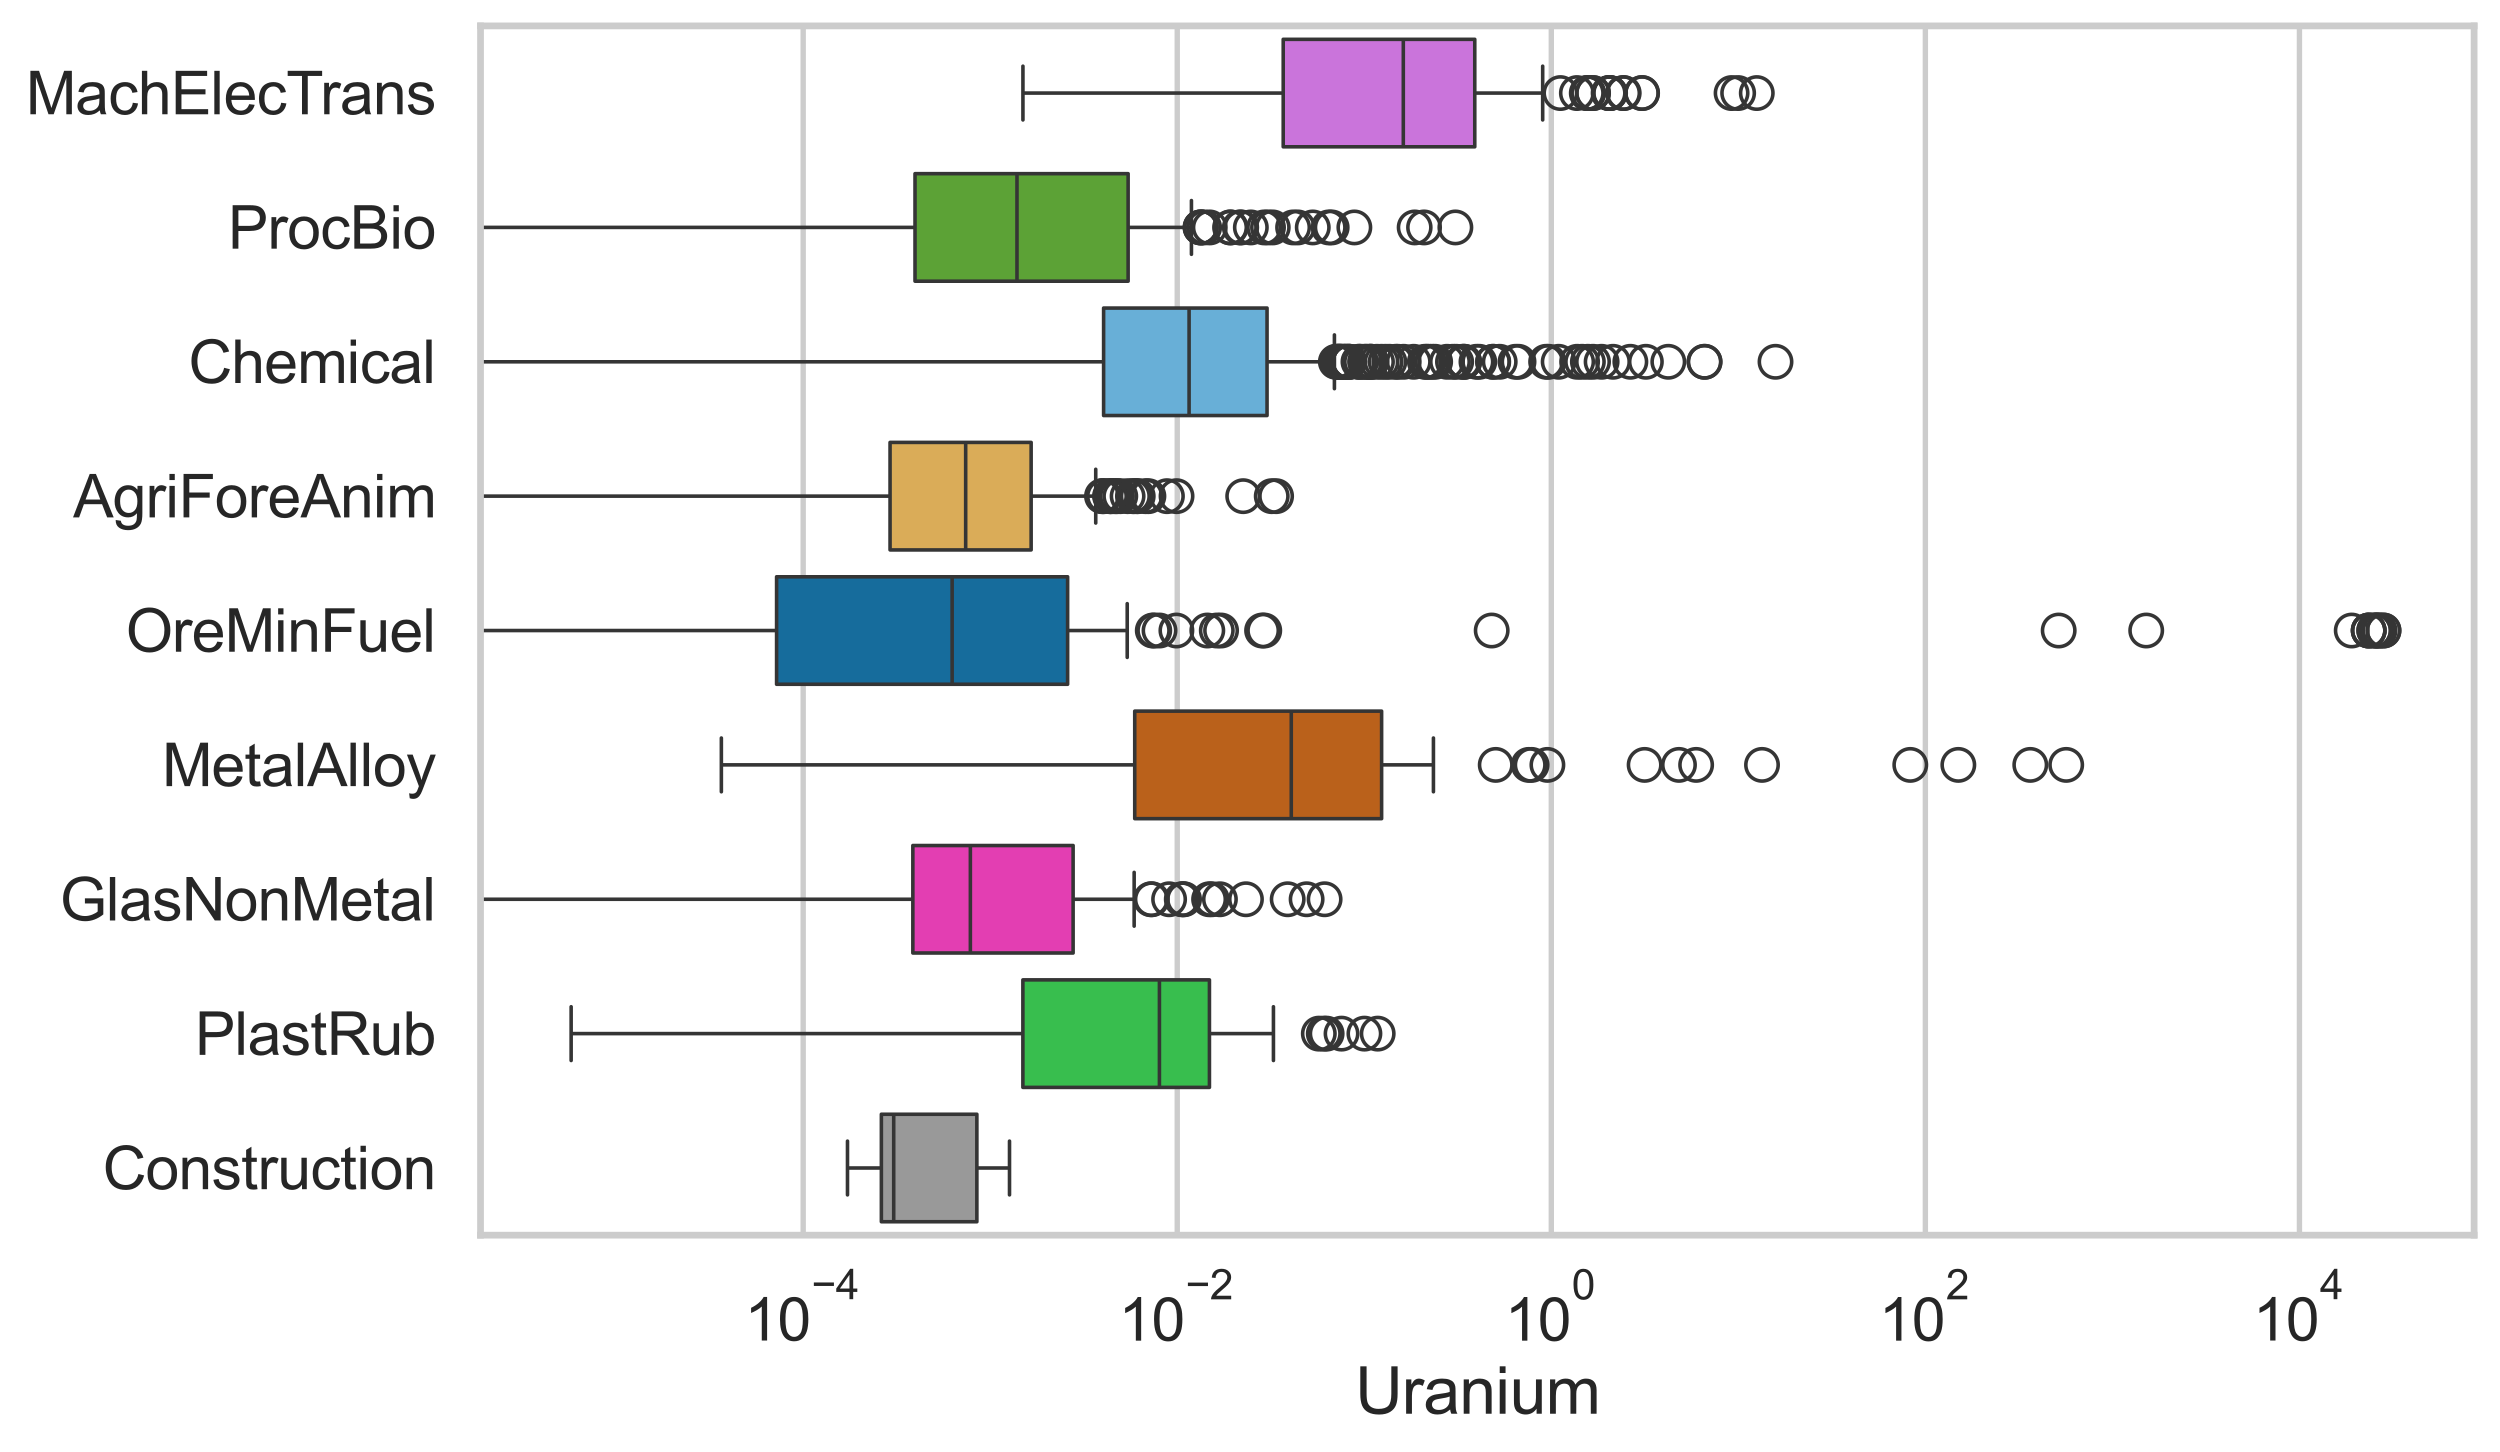 <?xml version="1.0" encoding="utf-8" standalone="no"?>
<!DOCTYPE svg PUBLIC "-//W3C//DTD SVG 1.1//EN"
  "http://www.w3.org/Graphics/SVG/1.1/DTD/svg11.dtd">
<svg xmlns:xlink="http://www.w3.org/1999/xlink" width="695.577pt" height="404.121pt" viewBox="0 0 695.577 404.121" xmlns="http://www.w3.org/2000/svg" version="1.1">
 <defs>
  <style type="text/css">*{stroke-linejoin: round; stroke-linecap: butt}</style>
 </defs>
 <g id="figure_1">
  <g id="patch_1">
   <path d="M 0 404.121 
L 695.577 404.121 
L 695.577 0 
L 0 0 
z
" style="fill: #ffffff"/>
  </g>
  <g id="axes_1">
   <g id="patch_2">
    <path d="M 133.697 343.665 
L 688.377 343.665 
L 688.377 7.2 
L 133.697 7.2 
z
" style="fill: #ffffff"/>
   </g>
   <g id="matplotlib.axis_1">
    <g id="xtick_1">
     <g id="line2d_1">
      <path d="M 223.472 343.665 
L 223.472 7.2 
" clip-path="url(#p365642bc7d)" style="fill: none; stroke: #cccccc; stroke-width: 1.5; stroke-linecap: round"/>
     </g>
     <g id="text_1">
      <!-- $\mathdefault{10^{-4}}$ -->
      <g style="fill: #262626" transform="translate(207.137 373.015) scale(0.165 -0.165)">
       <defs>
        <path id="ArialMT-31" d="M 2384 0 
L 1822 0 
L 1822 3584 
Q 1619 3391 1289 3197 
Q 959 3003 697 2906 
L 697 3450 
Q 1169 3672 1522 3987 
Q 1875 4303 2022 4600 
L 2384 4600 
L 2384 0 
z
" transform="scale(0.016)"/>
        <path id="ArialMT-30" d="M 266 2259 
Q 266 3072 433 3567 
Q 600 4063 929 4331 
Q 1259 4600 1759 4600 
Q 2128 4600 2406 4451 
Q 2684 4303 2865 4023 
Q 3047 3744 3150 3342 
Q 3253 2941 3253 2259 
Q 3253 1453 3087 958 
Q 2922 463 2592 192 
Q 2263 -78 1759 -78 
Q 1097 -78 719 397 
Q 266 969 266 2259 
z
M 844 2259 
Q 844 1131 1108 757 
Q 1372 384 1759 384 
Q 2147 384 2411 759 
Q 2675 1134 2675 2259 
Q 2675 3391 2411 3762 
Q 2147 4134 1753 4134 
Q 1366 4134 1134 3806 
Q 844 3388 844 2259 
z
" transform="scale(0.016)"/>
        <path id="ArialMT-2212" d="M 3381 1997 
L 356 1997 
L 356 2522 
L 3381 2522 
L 3381 1997 
z
" transform="scale(0.016)"/>
        <path id="ArialMT-34" d="M 2069 0 
L 2069 1097 
L 81 1097 
L 81 1613 
L 2172 4581 
L 2631 4581 
L 2631 1613 
L 3250 1613 
L 3250 1097 
L 2631 1097 
L 2631 0 
L 2069 0 
z
M 2069 1613 
L 2069 3678 
L 634 1613 
L 2069 1613 
z
" transform="scale(0.016)"/>
       </defs>
       <use xlink:href="#ArialMT-31" transform="translate(0 0.202)"/>
       <use xlink:href="#ArialMT-30" transform="translate(55.615 0.202)"/>
       <use xlink:href="#ArialMT-2212" transform="translate(112.973 69.895) scale(0.7)"/>
       <use xlink:href="#ArialMT-34" transform="translate(153.852 69.895) scale(0.7)"/>
      </g>
     </g>
    </g>
    <g id="xtick_2">
     <g id="line2d_2">
      <path d="M 327.547 343.665 
L 327.547 7.2 
" clip-path="url(#p365642bc7d)" style="fill: none; stroke: #cccccc; stroke-width: 1.5; stroke-linecap: round"/>
     </g>
     <g id="text_2">
      <!-- $\mathdefault{10^{-2}}$ -->
      <g style="fill: #262626" transform="translate(311.212 373.18) scale(0.165 -0.165)">
       <defs>
        <path id="ArialMT-32" d="M 3222 541 
L 3222 0 
L 194 0 
Q 188 203 259 391 
Q 375 700 629 1000 
Q 884 1300 1366 1694 
Q 2113 2306 2375 2664 
Q 2638 3022 2638 3341 
Q 2638 3675 2398 3904 
Q 2159 4134 1775 4134 
Q 1369 4134 1125 3890 
Q 881 3647 878 3216 
L 300 3275 
Q 359 3922 746 4261 
Q 1134 4600 1788 4600 
Q 2447 4600 2831 4234 
Q 3216 3869 3216 3328 
Q 3216 3053 3103 2787 
Q 2991 2522 2730 2228 
Q 2469 1934 1863 1422 
Q 1356 997 1212 845 
Q 1069 694 975 541 
L 3222 541 
z
" transform="scale(0.016)"/>
       </defs>
       <use xlink:href="#ArialMT-31" transform="translate(0 0.994)"/>
       <use xlink:href="#ArialMT-30" transform="translate(55.615 0.994)"/>
       <use xlink:href="#ArialMT-2212" transform="translate(112.973 70.688) scale(0.7)"/>
       <use xlink:href="#ArialMT-32" transform="translate(153.852 70.688) scale(0.7)"/>
      </g>
     </g>
    </g>
    <g id="xtick_3">
     <g id="line2d_3">
      <path d="M 431.623 343.665 
L 431.623 7.2 
" clip-path="url(#p365642bc7d)" style="fill: none; stroke: #cccccc; stroke-width: 1.5; stroke-linecap: round"/>
     </g>
     <g id="text_3">
      <!-- $\mathdefault{10^{0}}$ -->
      <g style="fill: #262626" transform="translate(418.67 373.18) scale(0.165 -0.165)">
       <use xlink:href="#ArialMT-31" transform="translate(0 0.994)"/>
       <use xlink:href="#ArialMT-30" transform="translate(55.615 0.994)"/>
       <use xlink:href="#ArialMT-30" transform="translate(112.973 70.688) scale(0.7)"/>
      </g>
     </g>
    </g>
    <g id="xtick_4">
     <g id="line2d_4">
      <path d="M 535.698 343.665 
L 535.698 7.2 
" clip-path="url(#p365642bc7d)" style="fill: none; stroke: #cccccc; stroke-width: 1.5; stroke-linecap: round"/>
     </g>
     <g id="text_4">
      <!-- $\mathdefault{10^{2}}$ -->
      <g style="fill: #262626" transform="translate(522.745 373.18) scale(0.165 -0.165)">
       <use xlink:href="#ArialMT-31" transform="translate(0 0.994)"/>
       <use xlink:href="#ArialMT-30" transform="translate(55.615 0.994)"/>
       <use xlink:href="#ArialMT-32" transform="translate(112.973 70.688) scale(0.7)"/>
      </g>
     </g>
    </g>
    <g id="xtick_5">
     <g id="line2d_5">
      <path d="M 639.773 343.665 
L 639.773 7.2 
" clip-path="url(#p365642bc7d)" style="fill: none; stroke: #cccccc; stroke-width: 1.5; stroke-linecap: round"/>
     </g>
     <g id="text_5">
      <!-- $\mathdefault{10^{4}}$ -->
      <g style="fill: #262626" transform="translate(626.821 373.015) scale(0.165 -0.165)">
       <use xlink:href="#ArialMT-31" transform="translate(0 0.202)"/>
       <use xlink:href="#ArialMT-30" transform="translate(55.615 0.202)"/>
       <use xlink:href="#ArialMT-34" transform="translate(112.973 69.895) scale(0.7)"/>
      </g>
     </g>
    </g>
    <g id="text_6">
     <!-- Uranium -->
     <g style="fill: #262626" transform="translate(377.03 393.344) scale(0.18 -0.18)">
      <defs>
       <path id="ArialMT-55" d="M 3500 4581 
L 4106 4581 
L 4106 1934 
Q 4106 1244 3950 837 
Q 3794 431 3386 176 
Q 2978 -78 2316 -78 
Q 1672 -78 1262 144 
Q 853 366 678 786 
Q 503 1206 503 1934 
L 503 4581 
L 1109 4581 
L 1109 1938 
Q 1109 1341 1220 1058 
Q 1331 775 1601 622 
Q 1872 469 2263 469 
Q 2931 469 3215 772 
Q 3500 1075 3500 1938 
L 3500 4581 
z
" transform="scale(0.016)"/>
       <path id="ArialMT-72" d="M 416 0 
L 416 3319 
L 922 3319 
L 922 2816 
Q 1116 3169 1280 3281 
Q 1444 3394 1641 3394 
Q 1925 3394 2219 3213 
L 2025 2691 
Q 1819 2813 1613 2813 
Q 1428 2813 1281 2702 
Q 1134 2591 1072 2394 
Q 978 2094 978 1738 
L 978 0 
L 416 0 
z
" transform="scale(0.016)"/>
       <path id="ArialMT-61" d="M 2588 409 
Q 2275 144 1986 34 
Q 1697 -75 1366 -75 
Q 819 -75 525 192 
Q 231 459 231 875 
Q 231 1119 342 1320 
Q 453 1522 633 1644 
Q 813 1766 1038 1828 
Q 1203 1872 1538 1913 
Q 2219 1994 2541 2106 
Q 2544 2222 2544 2253 
Q 2544 2597 2384 2738 
Q 2169 2928 1744 2928 
Q 1347 2928 1158 2789 
Q 969 2650 878 2297 
L 328 2372 
Q 403 2725 575 2942 
Q 747 3159 1072 3276 
Q 1397 3394 1825 3394 
Q 2250 3394 2515 3294 
Q 2781 3194 2906 3042 
Q 3031 2891 3081 2659 
Q 3109 2516 3109 2141 
L 3109 1391 
Q 3109 606 3145 398 
Q 3181 191 3288 0 
L 2700 0 
Q 2613 175 2588 409 
z
M 2541 1666 
Q 2234 1541 1622 1453 
Q 1275 1403 1131 1340 
Q 988 1278 909 1158 
Q 831 1038 831 891 
Q 831 666 1001 516 
Q 1172 366 1500 366 
Q 1825 366 2078 508 
Q 2331 650 2450 897 
Q 2541 1088 2541 1459 
L 2541 1666 
z
" transform="scale(0.016)"/>
       <path id="ArialMT-6e" d="M 422 0 
L 422 3319 
L 928 3319 
L 928 2847 
Q 1294 3394 1984 3394 
Q 2284 3394 2536 3286 
Q 2788 3178 2913 3003 
Q 3038 2828 3088 2588 
Q 3119 2431 3119 2041 
L 3119 0 
L 2556 0 
L 2556 2019 
Q 2556 2363 2490 2533 
Q 2425 2703 2258 2804 
Q 2091 2906 1866 2906 
Q 1506 2906 1245 2678 
Q 984 2450 984 1813 
L 984 0 
L 422 0 
z
" transform="scale(0.016)"/>
       <path id="ArialMT-69" d="M 425 3934 
L 425 4581 
L 988 4581 
L 988 3934 
L 425 3934 
z
M 425 0 
L 425 3319 
L 988 3319 
L 988 0 
L 425 0 
z
" transform="scale(0.016)"/>
       <path id="ArialMT-75" d="M 2597 0 
L 2597 488 
Q 2209 -75 1544 -75 
Q 1250 -75 995 37 
Q 741 150 617 320 
Q 494 491 444 738 
Q 409 903 409 1263 
L 409 3319 
L 972 3319 
L 972 1478 
Q 972 1038 1006 884 
Q 1059 663 1231 536 
Q 1403 409 1656 409 
Q 1909 409 2131 539 
Q 2353 669 2445 892 
Q 2538 1116 2538 1541 
L 2538 3319 
L 3100 3319 
L 3100 0 
L 2597 0 
z
" transform="scale(0.016)"/>
       <path id="ArialMT-6d" d="M 422 0 
L 422 3319 
L 925 3319 
L 925 2853 
Q 1081 3097 1340 3245 
Q 1600 3394 1931 3394 
Q 2300 3394 2536 3241 
Q 2772 3088 2869 2813 
Q 3263 3394 3894 3394 
Q 4388 3394 4653 3120 
Q 4919 2847 4919 2278 
L 4919 0 
L 4359 0 
L 4359 2091 
Q 4359 2428 4304 2576 
Q 4250 2725 4106 2815 
Q 3963 2906 3769 2906 
Q 3419 2906 3187 2673 
Q 2956 2441 2956 1928 
L 2956 0 
L 2394 0 
L 2394 2156 
Q 2394 2531 2256 2718 
Q 2119 2906 1806 2906 
Q 1569 2906 1367 2781 
Q 1166 2656 1075 2415 
Q 984 2175 984 1722 
L 984 0 
L 422 0 
z
" transform="scale(0.016)"/>
      </defs>
      <use xlink:href="#ArialMT-55"/>
      <use xlink:href="#ArialMT-72" transform="translate(72.217 0)"/>
      <use xlink:href="#ArialMT-61" transform="translate(105.518 0)"/>
      <use xlink:href="#ArialMT-6e" transform="translate(161.133 0)"/>
      <use xlink:href="#ArialMT-69" transform="translate(216.748 0)"/>
      <use xlink:href="#ArialMT-75" transform="translate(238.965 0)"/>
      <use xlink:href="#ArialMT-6d" transform="translate(294.58 0)"/>
     </g>
    </g>
   </g>
   <g id="matplotlib.axis_2">
    <g id="ytick_1">
     <g id="text_7">
      <!-- MachElecTrans -->
      <g style="fill: #262626" transform="translate(7.2 31.798) scale(0.165 -0.165)">
       <defs>
        <path id="ArialMT-4d" d="M 475 0 
L 475 4581 
L 1388 4581 
L 2472 1338 
Q 2622 884 2691 659 
Q 2769 909 2934 1394 
L 4031 4581 
L 4847 4581 
L 4847 0 
L 4263 0 
L 4263 3834 
L 2931 0 
L 2384 0 
L 1059 3900 
L 1059 0 
L 475 0 
z
" transform="scale(0.016)"/>
        <path id="ArialMT-63" d="M 2588 1216 
L 3141 1144 
Q 3050 572 2676 248 
Q 2303 -75 1759 -75 
Q 1078 -75 664 370 
Q 250 816 250 1647 
Q 250 2184 428 2587 
Q 606 2991 970 3192 
Q 1334 3394 1763 3394 
Q 2303 3394 2647 3120 
Q 2991 2847 3088 2344 
L 2541 2259 
Q 2463 2594 2264 2762 
Q 2066 2931 1784 2931 
Q 1359 2931 1093 2626 
Q 828 2322 828 1663 
Q 828 994 1084 691 
Q 1341 388 1753 388 
Q 2084 388 2306 591 
Q 2528 794 2588 1216 
z
" transform="scale(0.016)"/>
        <path id="ArialMT-68" d="M 422 0 
L 422 4581 
L 984 4581 
L 984 2938 
Q 1378 3394 1978 3394 
Q 2347 3394 2619 3248 
Q 2891 3103 3008 2847 
Q 3125 2591 3125 2103 
L 3125 0 
L 2563 0 
L 2563 2103 
Q 2563 2525 2380 2717 
Q 2197 2909 1863 2909 
Q 1613 2909 1392 2779 
Q 1172 2650 1078 2428 
Q 984 2206 984 1816 
L 984 0 
L 422 0 
z
" transform="scale(0.016)"/>
        <path id="ArialMT-45" d="M 506 0 
L 506 4581 
L 3819 4581 
L 3819 4041 
L 1113 4041 
L 1113 2638 
L 3647 2638 
L 3647 2100 
L 1113 2100 
L 1113 541 
L 3925 541 
L 3925 0 
L 506 0 
z
" transform="scale(0.016)"/>
        <path id="ArialMT-6c" d="M 409 0 
L 409 4581 
L 972 4581 
L 972 0 
L 409 0 
z
" transform="scale(0.016)"/>
        <path id="ArialMT-65" d="M 2694 1069 
L 3275 997 
Q 3138 488 2766 206 
Q 2394 -75 1816 -75 
Q 1088 -75 661 373 
Q 234 822 234 1631 
Q 234 2469 665 2931 
Q 1097 3394 1784 3394 
Q 2450 3394 2872 2941 
Q 3294 2488 3294 1666 
Q 3294 1616 3291 1516 
L 816 1516 
Q 847 969 1125 678 
Q 1403 388 1819 388 
Q 2128 388 2347 550 
Q 2566 713 2694 1069 
z
M 847 1978 
L 2700 1978 
Q 2663 2397 2488 2606 
Q 2219 2931 1791 2931 
Q 1403 2931 1139 2672 
Q 875 2413 847 1978 
z
" transform="scale(0.016)"/>
        <path id="ArialMT-54" d="M 1659 0 
L 1659 4041 
L 150 4041 
L 150 4581 
L 3781 4581 
L 3781 4041 
L 2266 4041 
L 2266 0 
L 1659 0 
z
" transform="scale(0.016)"/>
        <path id="ArialMT-73" d="M 197 991 
L 753 1078 
Q 800 744 1014 566 
Q 1228 388 1613 388 
Q 2000 388 2187 545 
Q 2375 703 2375 916 
Q 2375 1106 2209 1216 
Q 2094 1291 1634 1406 
Q 1016 1563 777 1677 
Q 538 1791 414 1992 
Q 291 2194 291 2438 
Q 291 2659 392 2848 
Q 494 3038 669 3163 
Q 800 3259 1026 3326 
Q 1253 3394 1513 3394 
Q 1903 3394 2198 3281 
Q 2494 3169 2634 2976 
Q 2775 2784 2828 2463 
L 2278 2388 
Q 2241 2644 2061 2787 
Q 1881 2931 1553 2931 
Q 1166 2931 1000 2803 
Q 834 2675 834 2503 
Q 834 2394 903 2306 
Q 972 2216 1119 2156 
Q 1203 2125 1616 2013 
Q 2213 1853 2448 1751 
Q 2684 1650 2818 1456 
Q 2953 1263 2953 975 
Q 2953 694 2789 445 
Q 2625 197 2315 61 
Q 2006 -75 1616 -75 
Q 969 -75 630 194 
Q 291 463 197 991 
z
" transform="scale(0.016)"/>
       </defs>
       <use xlink:href="#ArialMT-4d"/>
       <use xlink:href="#ArialMT-61" transform="translate(83.301 0)"/>
       <use xlink:href="#ArialMT-63" transform="translate(138.916 0)"/>
       <use xlink:href="#ArialMT-68" transform="translate(188.916 0)"/>
       <use xlink:href="#ArialMT-45" transform="translate(244.531 0)"/>
       <use xlink:href="#ArialMT-6c" transform="translate(311.23 0)"/>
       <use xlink:href="#ArialMT-65" transform="translate(333.447 0)"/>
       <use xlink:href="#ArialMT-63" transform="translate(389.062 0)"/>
       <use xlink:href="#ArialMT-54" transform="translate(439.062 0)"/>
       <use xlink:href="#ArialMT-72" transform="translate(496.396 0)"/>
       <use xlink:href="#ArialMT-61" transform="translate(529.697 0)"/>
       <use xlink:href="#ArialMT-6e" transform="translate(585.312 0)"/>
       <use xlink:href="#ArialMT-73" transform="translate(640.928 0)"/>
      </g>
     </g>
    </g>
    <g id="ytick_2">
     <g id="text_8">
      <!-- ProcBio -->
      <g style="fill: #262626" transform="translate(63.424 69.183) scale(0.165 -0.165)">
       <defs>
        <path id="ArialMT-50" d="M 494 0 
L 494 4581 
L 2222 4581 
Q 2678 4581 2919 4538 
Q 3256 4481 3484 4323 
Q 3713 4166 3852 3881 
Q 3991 3597 3991 3256 
Q 3991 2672 3619 2267 
Q 3247 1863 2275 1863 
L 1100 1863 
L 1100 0 
L 494 0 
z
M 1100 2403 
L 2284 2403 
Q 2872 2403 3119 2622 
Q 3366 2841 3366 3238 
Q 3366 3525 3220 3729 
Q 3075 3934 2838 4000 
Q 2684 4041 2272 4041 
L 1100 4041 
L 1100 2403 
z
" transform="scale(0.016)"/>
        <path id="ArialMT-6f" d="M 213 1659 
Q 213 2581 725 3025 
Q 1153 3394 1769 3394 
Q 2453 3394 2887 2945 
Q 3322 2497 3322 1706 
Q 3322 1066 3130 698 
Q 2938 331 2570 128 
Q 2203 -75 1769 -75 
Q 1072 -75 642 372 
Q 213 819 213 1659 
z
M 791 1659 
Q 791 1022 1069 705 
Q 1347 388 1769 388 
Q 2188 388 2466 706 
Q 2744 1025 2744 1678 
Q 2744 2294 2464 2611 
Q 2184 2928 1769 2928 
Q 1347 2928 1069 2612 
Q 791 2297 791 1659 
z
" transform="scale(0.016)"/>
        <path id="ArialMT-42" d="M 469 0 
L 469 4581 
L 2188 4581 
Q 2713 4581 3030 4442 
Q 3347 4303 3526 4014 
Q 3706 3725 3706 3409 
Q 3706 3116 3547 2856 
Q 3388 2597 3066 2438 
Q 3481 2316 3704 2022 
Q 3928 1728 3928 1328 
Q 3928 1006 3792 729 
Q 3656 453 3456 303 
Q 3256 153 2954 76 
Q 2653 0 2216 0 
L 469 0 
z
M 1075 2656 
L 2066 2656 
Q 2469 2656 2644 2709 
Q 2875 2778 2992 2937 
Q 3109 3097 3109 3338 
Q 3109 3566 3000 3739 
Q 2891 3913 2687 3977 
Q 2484 4041 1991 4041 
L 1075 4041 
L 1075 2656 
z
M 1075 541 
L 2216 541 
Q 2509 541 2628 563 
Q 2838 600 2978 687 
Q 3119 775 3209 942 
Q 3300 1109 3300 1328 
Q 3300 1584 3169 1773 
Q 3038 1963 2805 2039 
Q 2572 2116 2134 2116 
L 1075 2116 
L 1075 541 
z
" transform="scale(0.016)"/>
       </defs>
       <use xlink:href="#ArialMT-50"/>
       <use xlink:href="#ArialMT-72" transform="translate(66.699 0)"/>
       <use xlink:href="#ArialMT-6f" transform="translate(100 0)"/>
       <use xlink:href="#ArialMT-63" transform="translate(155.615 0)"/>
       <use xlink:href="#ArialMT-42" transform="translate(205.615 0)"/>
       <use xlink:href="#ArialMT-69" transform="translate(272.314 0)"/>
       <use xlink:href="#ArialMT-6f" transform="translate(294.531 0)"/>
      </g>
     </g>
    </g>
    <g id="ytick_3">
     <g id="text_9">
      <!-- Chemical -->
      <g style="fill: #262626" transform="translate(52.428 106.568) scale(0.165 -0.165)">
       <defs>
        <path id="ArialMT-43" d="M 3763 1606 
L 4369 1453 
Q 4178 706 3683 314 
Q 3188 -78 2472 -78 
Q 1731 -78 1267 223 
Q 803 525 561 1097 
Q 319 1669 319 2325 
Q 319 3041 592 3573 
Q 866 4106 1370 4382 
Q 1875 4659 2481 4659 
Q 3169 4659 3637 4309 
Q 4106 3959 4291 3325 
L 3694 3184 
Q 3534 3684 3231 3912 
Q 2928 4141 2469 4141 
Q 1941 4141 1586 3887 
Q 1231 3634 1087 3207 
Q 944 2781 944 2328 
Q 944 1744 1114 1308 
Q 1284 872 1643 656 
Q 2003 441 2422 441 
Q 2931 441 3284 734 
Q 3638 1028 3763 1606 
z
" transform="scale(0.016)"/>
       </defs>
       <use xlink:href="#ArialMT-43"/>
       <use xlink:href="#ArialMT-68" transform="translate(72.217 0)"/>
       <use xlink:href="#ArialMT-65" transform="translate(127.832 0)"/>
       <use xlink:href="#ArialMT-6d" transform="translate(183.447 0)"/>
       <use xlink:href="#ArialMT-69" transform="translate(266.748 0)"/>
       <use xlink:href="#ArialMT-63" transform="translate(288.965 0)"/>
       <use xlink:href="#ArialMT-61" transform="translate(338.965 0)"/>
       <use xlink:href="#ArialMT-6c" transform="translate(394.58 0)"/>
      </g>
     </g>
    </g>
    <g id="ytick_4">
     <g id="text_10">
      <!-- AgriForeAnim -->
      <g style="fill: #262626" transform="translate(20.341 143.953) scale(0.165 -0.165)">
       <defs>
        <path id="ArialMT-41" d="M -9 0 
L 1750 4581 
L 2403 4581 
L 4278 0 
L 3588 0 
L 3053 1388 
L 1138 1388 
L 634 0 
L -9 0 
z
M 1313 1881 
L 2866 1881 
L 2388 3150 
Q 2169 3728 2063 4100 
Q 1975 3659 1816 3225 
L 1313 1881 
z
" transform="scale(0.016)"/>
        <path id="ArialMT-67" d="M 319 -275 
L 866 -356 
Q 900 -609 1056 -725 
Q 1266 -881 1628 -881 
Q 2019 -881 2231 -725 
Q 2444 -569 2519 -288 
Q 2563 -116 2559 434 
Q 2191 0 1641 0 
Q 956 0 581 494 
Q 206 988 206 1678 
Q 206 2153 378 2554 
Q 550 2956 876 3175 
Q 1203 3394 1644 3394 
Q 2231 3394 2613 2919 
L 2613 3319 
L 3131 3319 
L 3131 450 
Q 3131 -325 2973 -648 
Q 2816 -972 2473 -1159 
Q 2131 -1347 1631 -1347 
Q 1038 -1347 672 -1080 
Q 306 -813 319 -275 
z
M 784 1719 
Q 784 1066 1043 766 
Q 1303 466 1694 466 
Q 2081 466 2343 764 
Q 2606 1063 2606 1700 
Q 2606 2309 2336 2618 
Q 2066 2928 1684 2928 
Q 1309 2928 1046 2623 
Q 784 2319 784 1719 
z
" transform="scale(0.016)"/>
        <path id="ArialMT-46" d="M 525 0 
L 525 4581 
L 3616 4581 
L 3616 4041 
L 1131 4041 
L 1131 2622 
L 3281 2622 
L 3281 2081 
L 1131 2081 
L 1131 0 
L 525 0 
z
" transform="scale(0.016)"/>
       </defs>
       <use xlink:href="#ArialMT-41"/>
       <use xlink:href="#ArialMT-67" transform="translate(66.699 0)"/>
       <use xlink:href="#ArialMT-72" transform="translate(122.314 0)"/>
       <use xlink:href="#ArialMT-69" transform="translate(155.615 0)"/>
       <use xlink:href="#ArialMT-46" transform="translate(177.832 0)"/>
       <use xlink:href="#ArialMT-6f" transform="translate(238.916 0)"/>
       <use xlink:href="#ArialMT-72" transform="translate(294.531 0)"/>
       <use xlink:href="#ArialMT-65" transform="translate(327.832 0)"/>
       <use xlink:href="#ArialMT-41" transform="translate(383.447 0)"/>
       <use xlink:href="#ArialMT-6e" transform="translate(450.146 0)"/>
       <use xlink:href="#ArialMT-69" transform="translate(505.762 0)"/>
       <use xlink:href="#ArialMT-6d" transform="translate(527.979 0)"/>
      </g>
     </g>
    </g>
    <g id="ytick_5">
     <g id="text_11">
      <!-- OreMinFuel -->
      <g style="fill: #262626" transform="translate(35.013 181.337) scale(0.165 -0.165)">
       <defs>
        <path id="ArialMT-4f" d="M 309 2231 
Q 309 3372 921 4017 
Q 1534 4663 2503 4663 
Q 3138 4663 3647 4359 
Q 4156 4056 4423 3514 
Q 4691 2972 4691 2284 
Q 4691 1588 4409 1038 
Q 4128 488 3612 205 
Q 3097 -78 2500 -78 
Q 1853 -78 1343 234 
Q 834 547 571 1087 
Q 309 1628 309 2231 
z
M 934 2222 
Q 934 1394 1379 917 
Q 1825 441 2497 441 
Q 3181 441 3623 922 
Q 4066 1403 4066 2288 
Q 4066 2847 3877 3264 
Q 3688 3681 3323 3911 
Q 2959 4141 2506 4141 
Q 1863 4141 1398 3698 
Q 934 3256 934 2222 
z
" transform="scale(0.016)"/>
       </defs>
       <use xlink:href="#ArialMT-4f"/>
       <use xlink:href="#ArialMT-72" transform="translate(77.783 0)"/>
       <use xlink:href="#ArialMT-65" transform="translate(111.084 0)"/>
       <use xlink:href="#ArialMT-4d" transform="translate(166.699 0)"/>
       <use xlink:href="#ArialMT-69" transform="translate(250 0)"/>
       <use xlink:href="#ArialMT-6e" transform="translate(272.217 0)"/>
       <use xlink:href="#ArialMT-46" transform="translate(327.832 0)"/>
       <use xlink:href="#ArialMT-75" transform="translate(388.916 0)"/>
       <use xlink:href="#ArialMT-65" transform="translate(444.531 0)"/>
       <use xlink:href="#ArialMT-6c" transform="translate(500.146 0)"/>
      </g>
     </g>
    </g>
    <g id="ytick_6">
     <g id="text_12">
      <!-- MetalAlloy -->
      <g style="fill: #262626" transform="translate(45.088 218.722) scale(0.165 -0.165)">
       <defs>
        <path id="ArialMT-74" d="M 1650 503 
L 1731 6 
Q 1494 -44 1306 -44 
Q 1000 -44 831 53 
Q 663 150 594 308 
Q 525 466 525 972 
L 525 2881 
L 113 2881 
L 113 3319 
L 525 3319 
L 525 4141 
L 1084 4478 
L 1084 3319 
L 1650 3319 
L 1650 2881 
L 1084 2881 
L 1084 941 
Q 1084 700 1114 631 
Q 1144 563 1211 522 
Q 1278 481 1403 481 
Q 1497 481 1650 503 
z
" transform="scale(0.016)"/>
        <path id="ArialMT-79" d="M 397 -1278 
L 334 -750 
Q 519 -800 656 -800 
Q 844 -800 956 -737 
Q 1069 -675 1141 -563 
Q 1194 -478 1313 -144 
Q 1328 -97 1363 -6 
L 103 3319 
L 709 3319 
L 1400 1397 
Q 1534 1031 1641 628 
Q 1738 1016 1872 1384 
L 2581 3319 
L 3144 3319 
L 1881 -56 
Q 1678 -603 1566 -809 
Q 1416 -1088 1222 -1217 
Q 1028 -1347 759 -1347 
Q 597 -1347 397 -1278 
z
" transform="scale(0.016)"/>
       </defs>
       <use xlink:href="#ArialMT-4d"/>
       <use xlink:href="#ArialMT-65" transform="translate(83.301 0)"/>
       <use xlink:href="#ArialMT-74" transform="translate(138.916 0)"/>
       <use xlink:href="#ArialMT-61" transform="translate(166.699 0)"/>
       <use xlink:href="#ArialMT-6c" transform="translate(222.314 0)"/>
       <use xlink:href="#ArialMT-41" transform="translate(244.531 0)"/>
       <use xlink:href="#ArialMT-6c" transform="translate(311.23 0)"/>
       <use xlink:href="#ArialMT-6c" transform="translate(333.447 0)"/>
       <use xlink:href="#ArialMT-6f" transform="translate(355.664 0)"/>
       <use xlink:href="#ArialMT-79" transform="translate(411.279 0)"/>
      </g>
     </g>
    </g>
    <g id="ytick_7">
     <g id="text_13">
      <!-- GlasNonMetal -->
      <g style="fill: #262626" transform="translate(16.659 256.107) scale(0.165 -0.165)">
       <defs>
        <path id="ArialMT-47" d="M 2638 1797 
L 2638 2334 
L 4578 2338 
L 4578 638 
Q 4131 281 3656 101 
Q 3181 -78 2681 -78 
Q 2006 -78 1454 211 
Q 903 500 622 1047 
Q 341 1594 341 2269 
Q 341 2938 620 3517 
Q 900 4097 1425 4378 
Q 1950 4659 2634 4659 
Q 3131 4659 3532 4498 
Q 3934 4338 4162 4050 
Q 4391 3763 4509 3300 
L 3963 3150 
Q 3859 3500 3706 3700 
Q 3553 3900 3268 4020 
Q 2984 4141 2638 4141 
Q 2222 4141 1919 4014 
Q 1616 3888 1430 3681 
Q 1244 3475 1141 3228 
Q 966 2803 966 2306 
Q 966 1694 1177 1281 
Q 1388 869 1791 669 
Q 2194 469 2647 469 
Q 3041 469 3416 620 
Q 3791 772 3984 944 
L 3984 1797 
L 2638 1797 
z
" transform="scale(0.016)"/>
        <path id="ArialMT-4e" d="M 488 0 
L 488 4581 
L 1109 4581 
L 3516 984 
L 3516 4581 
L 4097 4581 
L 4097 0 
L 3475 0 
L 1069 3600 
L 1069 0 
L 488 0 
z
" transform="scale(0.016)"/>
       </defs>
       <use xlink:href="#ArialMT-47"/>
       <use xlink:href="#ArialMT-6c" transform="translate(77.783 0)"/>
       <use xlink:href="#ArialMT-61" transform="translate(100 0)"/>
       <use xlink:href="#ArialMT-73" transform="translate(155.615 0)"/>
       <use xlink:href="#ArialMT-4e" transform="translate(205.615 0)"/>
       <use xlink:href="#ArialMT-6f" transform="translate(277.832 0)"/>
       <use xlink:href="#ArialMT-6e" transform="translate(333.447 0)"/>
       <use xlink:href="#ArialMT-4d" transform="translate(389.062 0)"/>
       <use xlink:href="#ArialMT-65" transform="translate(472.363 0)"/>
       <use xlink:href="#ArialMT-74" transform="translate(527.979 0)"/>
       <use xlink:href="#ArialMT-61" transform="translate(555.762 0)"/>
       <use xlink:href="#ArialMT-6c" transform="translate(611.377 0)"/>
      </g>
     </g>
    </g>
    <g id="ytick_8">
     <g id="text_14">
      <!-- PlastRub -->
      <g style="fill: #262626" transform="translate(54.248 293.492) scale(0.165 -0.165)">
       <defs>
        <path id="ArialMT-52" d="M 503 0 
L 503 4581 
L 2534 4581 
Q 3147 4581 3465 4457 
Q 3784 4334 3975 4021 
Q 4166 3709 4166 3331 
Q 4166 2844 3850 2509 
Q 3534 2175 2875 2084 
Q 3116 1969 3241 1856 
Q 3506 1613 3744 1247 
L 4541 0 
L 3778 0 
L 3172 953 
Q 2906 1366 2734 1584 
Q 2563 1803 2427 1890 
Q 2291 1978 2150 2013 
Q 2047 2034 1813 2034 
L 1109 2034 
L 1109 0 
L 503 0 
z
M 1109 2559 
L 2413 2559 
Q 2828 2559 3062 2645 
Q 3297 2731 3419 2920 
Q 3541 3109 3541 3331 
Q 3541 3656 3305 3865 
Q 3069 4075 2559 4075 
L 1109 4075 
L 1109 2559 
z
" transform="scale(0.016)"/>
        <path id="ArialMT-62" d="M 941 0 
L 419 0 
L 419 4581 
L 981 4581 
L 981 2947 
Q 1338 3394 1891 3394 
Q 2197 3394 2470 3270 
Q 2744 3147 2920 2923 
Q 3097 2700 3197 2384 
Q 3297 2069 3297 1709 
Q 3297 856 2875 390 
Q 2453 -75 1863 -75 
Q 1275 -75 941 416 
L 941 0 
z
M 934 1684 
Q 934 1088 1097 822 
Q 1363 388 1816 388 
Q 2184 388 2453 708 
Q 2722 1028 2722 1663 
Q 2722 2313 2464 2622 
Q 2206 2931 1841 2931 
Q 1472 2931 1203 2611 
Q 934 2291 934 1684 
z
" transform="scale(0.016)"/>
       </defs>
       <use xlink:href="#ArialMT-50"/>
       <use xlink:href="#ArialMT-6c" transform="translate(66.699 0)"/>
       <use xlink:href="#ArialMT-61" transform="translate(88.916 0)"/>
       <use xlink:href="#ArialMT-73" transform="translate(144.531 0)"/>
       <use xlink:href="#ArialMT-74" transform="translate(194.531 0)"/>
       <use xlink:href="#ArialMT-52" transform="translate(222.314 0)"/>
       <use xlink:href="#ArialMT-75" transform="translate(294.531 0)"/>
       <use xlink:href="#ArialMT-62" transform="translate(350.146 0)"/>
      </g>
     </g>
    </g>
    <g id="ytick_9">
     <g id="text_15">
      <!-- Construction -->
      <g style="fill: #262626" transform="translate(28.575 330.877) scale(0.165 -0.165)">
       <use xlink:href="#ArialMT-43"/>
       <use xlink:href="#ArialMT-6f" transform="translate(72.217 0)"/>
       <use xlink:href="#ArialMT-6e" transform="translate(127.832 0)"/>
       <use xlink:href="#ArialMT-73" transform="translate(183.447 0)"/>
       <use xlink:href="#ArialMT-74" transform="translate(233.447 0)"/>
       <use xlink:href="#ArialMT-72" transform="translate(261.23 0)"/>
       <use xlink:href="#ArialMT-75" transform="translate(294.531 0)"/>
       <use xlink:href="#ArialMT-63" transform="translate(350.146 0)"/>
       <use xlink:href="#ArialMT-74" transform="translate(400.146 0)"/>
       <use xlink:href="#ArialMT-69" transform="translate(427.93 0)"/>
       <use xlink:href="#ArialMT-6f" transform="translate(450.146 0)"/>
       <use xlink:href="#ArialMT-6e" transform="translate(505.762 0)"/>
      </g>
     </g>
    </g>
   </g>
   <g id="patch_3">
    <path d="M 357.03 10.938 
L 357.03 40.846 
L 410.326 40.846 
L 410.326 10.938 
L 357.03 10.938 
z
" clip-path="url(#p365642bc7d)" style="fill: #ca74db; stroke: #353535; stroke-linejoin: miter"/>
   </g>
   <g id="line2d_6">
    <path d="M 357.03 25.892 
L 284.612 25.892 
" clip-path="url(#p365642bc7d)" style="fill: none; stroke: #353535"/>
   </g>
   <g id="line2d_7">
    <path d="M 410.326 25.892 
L 429.222 25.892 
" clip-path="url(#p365642bc7d)" style="fill: none; stroke: #353535"/>
   </g>
   <g id="line2d_8">
    <path d="M 284.612 18.415 
L 284.612 33.369 
" clip-path="url(#p365642bc7d)" style="fill: none; stroke: #353535; stroke-linecap: round"/>
   </g>
   <g id="line2d_9">
    <path d="M 429.222 18.415 
L 429.222 33.369 
" clip-path="url(#p365642bc7d)" style="fill: none; stroke: #353535; stroke-linecap: round"/>
   </g>
   <g id="line2d_10">
    <defs>
     <path id="m6ca9ec48e6" d="M 0 4.5 
C 1.193 4.5 2.338 4.026 3.182 3.182 
C 4.026 2.338 4.5 1.193 4.5 0 
C 4.5 -1.193 4.026 -2.338 3.182 -3.182 
C 2.338 -4.026 1.193 -4.5 0 -4.5 
C -1.193 -4.5 -2.338 -4.026 -3.182 -3.182 
C -4.026 -2.338 -4.5 -1.193 -4.5 0 
C -4.5 1.193 -4.026 2.338 -3.182 3.182 
C -2.338 4.026 -1.193 4.5 0 4.5 
z
" style="stroke: #353535"/>
    </defs>
    <g clip-path="url(#p365642bc7d)">
     <use xlink:href="#m6ca9ec48e6" x="447.976" y="25.892" style="fill-opacity: 0; stroke: #353535"/>
     <use xlink:href="#m6ca9ec48e6" x="456.882" y="25.892" style="fill-opacity: 0; stroke: #353535"/>
     <use xlink:href="#m6ca9ec48e6" x="438.734" y="25.892" style="fill-opacity: 0; stroke: #353535"/>
     <use xlink:href="#m6ca9ec48e6" x="483.605" y="25.892" style="fill-opacity: 0; stroke: #353535"/>
     <use xlink:href="#m6ca9ec48e6" x="481.777" y="25.892" style="fill-opacity: 0; stroke: #353535"/>
     <use xlink:href="#m6ca9ec48e6" x="441.489" y="25.892" style="fill-opacity: 0; stroke: #353535"/>
     <use xlink:href="#m6ca9ec48e6" x="451.764" y="25.892" style="fill-opacity: 0; stroke: #353535"/>
     <use xlink:href="#m6ca9ec48e6" x="447.572" y="25.892" style="fill-opacity: 0; stroke: #353535"/>
     <use xlink:href="#m6ca9ec48e6" x="441.783" y="25.892" style="fill-opacity: 0; stroke: #353535"/>
     <use xlink:href="#m6ca9ec48e6" x="443.195" y="25.892" style="fill-opacity: 0; stroke: #353535"/>
     <use xlink:href="#m6ca9ec48e6" x="443.238" y="25.892" style="fill-opacity: 0; stroke: #353535"/>
     <use xlink:href="#m6ca9ec48e6" x="488.791" y="25.892" style="fill-opacity: 0; stroke: #353535"/>
     <use xlink:href="#m6ca9ec48e6" x="447.847" y="25.892" style="fill-opacity: 0; stroke: #353535"/>
     <use xlink:href="#m6ca9ec48e6" x="456.84" y="25.892" style="fill-opacity: 0; stroke: #353535"/>
     <use xlink:href="#m6ca9ec48e6" x="447.847" y="25.892" style="fill-opacity: 0; stroke: #353535"/>
     <use xlink:href="#m6ca9ec48e6" x="451.601" y="25.892" style="fill-opacity: 0; stroke: #353535"/>
     <use xlink:href="#m6ca9ec48e6" x="434.149" y="25.892" style="fill-opacity: 0; stroke: #353535"/>
     <use xlink:href="#m6ca9ec48e6" x="441.91" y="25.892" style="fill-opacity: 0; stroke: #353535"/>
    </g>
   </g>
   <g id="patch_4">
    <path d="M 254.586 48.323 
L 254.586 78.231 
L 313.88 78.231 
L 313.88 48.323 
L 254.586 48.323 
z
" clip-path="url(#p365642bc7d)" style="fill: #5ca236; stroke: #353535; stroke-linejoin: miter"/>
   </g>
   <g id="line2d_11">
    <path d="M 254.586 63.277 
L -1 63.277 
" clip-path="url(#p365642bc7d)" style="fill: none; stroke: #353535"/>
   </g>
   <g id="line2d_12">
    <path d="M 313.88 63.277 
L 331.495 63.277 
" clip-path="url(#p365642bc7d)" style="fill: none; stroke: #353535"/>
   </g>
   <g id="line2d_13">
    <path clip-path="url(#p365642bc7d)" style="fill: none; stroke: #353535; stroke-linecap: round"/>
   </g>
   <g id="line2d_14">
    <path d="M 331.495 55.8 
L 331.495 70.754 
" clip-path="url(#p365642bc7d)" style="fill: none; stroke: #353535; stroke-linecap: round"/>
   </g>
   <g id="line2d_15">
    <g clip-path="url(#p365642bc7d)">
     <use xlink:href="#m6ca9ec48e6" x="354.113" y="63.277" style="fill-opacity: 0; stroke: #353535"/>
     <use xlink:href="#m6ca9ec48e6" x="351.723" y="63.277" style="fill-opacity: 0; stroke: #353535"/>
     <use xlink:href="#m6ca9ec48e6" x="404.93" y="63.277" style="fill-opacity: 0; stroke: #353535"/>
     <use xlink:href="#m6ca9ec48e6" x="334.011" y="63.277" style="fill-opacity: 0; stroke: #353535"/>
     <use xlink:href="#m6ca9ec48e6" x="335.033" y="63.277" style="fill-opacity: 0; stroke: #353535"/>
     <use xlink:href="#m6ca9ec48e6" x="344.947" y="63.277" style="fill-opacity: 0; stroke: #353535"/>
     <use xlink:href="#m6ca9ec48e6" x="369.687" y="63.277" style="fill-opacity: 0; stroke: #353535"/>
     <use xlink:href="#m6ca9ec48e6" x="393.6" y="63.277" style="fill-opacity: 0; stroke: #353535"/>
     <use xlink:href="#m6ca9ec48e6" x="370.509" y="63.277" style="fill-opacity: 0; stroke: #353535"/>
     <use xlink:href="#m6ca9ec48e6" x="376.826" y="63.277" style="fill-opacity: 0; stroke: #353535"/>
     <use xlink:href="#m6ca9ec48e6" x="359.778" y="63.277" style="fill-opacity: 0; stroke: #353535"/>
     <use xlink:href="#m6ca9ec48e6" x="348.02" y="63.277" style="fill-opacity: 0; stroke: #353535"/>
     <use xlink:href="#m6ca9ec48e6" x="336.591" y="63.277" style="fill-opacity: 0; stroke: #353535"/>
     <use xlink:href="#m6ca9ec48e6" x="361.085" y="63.277" style="fill-opacity: 0; stroke: #353535"/>
     <use xlink:href="#m6ca9ec48e6" x="342.406" y="63.277" style="fill-opacity: 0; stroke: #353535"/>
     <use xlink:href="#m6ca9ec48e6" x="345.338" y="63.277" style="fill-opacity: 0; stroke: #353535"/>
     <use xlink:href="#m6ca9ec48e6" x="334.084" y="63.277" style="fill-opacity: 0; stroke: #353535"/>
     <use xlink:href="#m6ca9ec48e6" x="334.114" y="63.277" style="fill-opacity: 0; stroke: #353535"/>
     <use xlink:href="#m6ca9ec48e6" x="396.215" y="63.277" style="fill-opacity: 0; stroke: #353535"/>
     <use xlink:href="#m6ca9ec48e6" x="342.255" y="63.277" style="fill-opacity: 0; stroke: #353535"/>
     <use xlink:href="#m6ca9ec48e6" x="365.248" y="63.277" style="fill-opacity: 0; stroke: #353535"/>
     <use xlink:href="#m6ca9ec48e6" x="352.798" y="63.277" style="fill-opacity: 0; stroke: #353535"/>
    </g>
   </g>
   <g id="patch_5">
    <path d="M 307.058 85.708 
L 307.058 115.616 
L 352.53 115.616 
L 352.53 85.708 
L 307.058 85.708 
z
" clip-path="url(#p365642bc7d)" style="fill: #68afd7; stroke: #353535; stroke-linejoin: miter"/>
   </g>
   <g id="line2d_16">
    <path d="M 307.058 100.662 
L -1 100.662 
" clip-path="url(#p365642bc7d)" style="fill: none; stroke: #353535"/>
   </g>
   <g id="line2d_17">
    <path d="M 352.53 100.662 
L 371.275 100.662 
" clip-path="url(#p365642bc7d)" style="fill: none; stroke: #353535"/>
   </g>
   <g id="line2d_18">
    <path clip-path="url(#p365642bc7d)" style="fill: none; stroke: #353535; stroke-linecap: round"/>
   </g>
   <g id="line2d_19">
    <path d="M 371.275 93.185 
L 371.275 108.139 
" clip-path="url(#p365642bc7d)" style="fill: none; stroke: #353535; stroke-linecap: round"/>
   </g>
   <g id="line2d_20">
    <g clip-path="url(#p365642bc7d)">
     <use xlink:href="#m6ca9ec48e6" x="410.801" y="100.662" style="fill-opacity: 0; stroke: #353535"/>
     <use xlink:href="#m6ca9ec48e6" x="405.156" y="100.662" style="fill-opacity: 0; stroke: #353535"/>
     <use xlink:href="#m6ca9ec48e6" x="396.951" y="100.662" style="fill-opacity: 0; stroke: #353535"/>
     <use xlink:href="#m6ca9ec48e6" x="443.225" y="100.662" style="fill-opacity: 0; stroke: #353535"/>
     <use xlink:href="#m6ca9ec48e6" x="380.801" y="100.662" style="fill-opacity: 0; stroke: #353535"/>
     <use xlink:href="#m6ca9ec48e6" x="398.464" y="100.662" style="fill-opacity: 0; stroke: #353535"/>
     <use xlink:href="#m6ca9ec48e6" x="381.547" y="100.662" style="fill-opacity: 0; stroke: #353535"/>
     <use xlink:href="#m6ca9ec48e6" x="381.314" y="100.662" style="fill-opacity: 0; stroke: #353535"/>
     <use xlink:href="#m6ca9ec48e6" x="372.503" y="100.662" style="fill-opacity: 0; stroke: #353535"/>
     <use xlink:href="#m6ca9ec48e6" x="383.118" y="100.662" style="fill-opacity: 0; stroke: #353535"/>
     <use xlink:href="#m6ca9ec48e6" x="372.968" y="100.662" style="fill-opacity: 0; stroke: #353535"/>
     <use xlink:href="#m6ca9ec48e6" x="379.805" y="100.662" style="fill-opacity: 0; stroke: #353535"/>
     <use xlink:href="#m6ca9ec48e6" x="494.002" y="100.662" style="fill-opacity: 0; stroke: #353535"/>
     <use xlink:href="#m6ca9ec48e6" x="384.371" y="100.662" style="fill-opacity: 0; stroke: #353535"/>
     <use xlink:href="#m6ca9ec48e6" x="377.968" y="100.662" style="fill-opacity: 0; stroke: #353535"/>
     <use xlink:href="#m6ca9ec48e6" x="457.932" y="100.662" style="fill-opacity: 0; stroke: #353535"/>
     <use xlink:href="#m6ca9ec48e6" x="411.583" y="100.662" style="fill-opacity: 0; stroke: #353535"/>
     <use xlink:href="#m6ca9ec48e6" x="388.912" y="100.662" style="fill-opacity: 0; stroke: #353535"/>
     <use xlink:href="#m6ca9ec48e6" x="453.618" y="100.662" style="fill-opacity: 0; stroke: #353535"/>
     <use xlink:href="#m6ca9ec48e6" x="380.05" y="100.662" style="fill-opacity: 0; stroke: #353535"/>
     <use xlink:href="#m6ca9ec48e6" x="375.391" y="100.662" style="fill-opacity: 0; stroke: #353535"/>
     <use xlink:href="#m6ca9ec48e6" x="374.332" y="100.662" style="fill-opacity: 0; stroke: #353535"/>
     <use xlink:href="#m6ca9ec48e6" x="396.447" y="100.662" style="fill-opacity: 0; stroke: #353535"/>
     <use xlink:href="#m6ca9ec48e6" x="373.22" y="100.662" style="fill-opacity: 0; stroke: #353535"/>
     <use xlink:href="#m6ca9ec48e6" x="399.3" y="100.662" style="fill-opacity: 0; stroke: #353535"/>
     <use xlink:href="#m6ca9ec48e6" x="374.961" y="100.662" style="fill-opacity: 0; stroke: #353535"/>
     <use xlink:href="#m6ca9ec48e6" x="415.395" y="100.662" style="fill-opacity: 0; stroke: #353535"/>
     <use xlink:href="#m6ca9ec48e6" x="371.672" y="100.662" style="fill-opacity: 0; stroke: #353535"/>
     <use xlink:href="#m6ca9ec48e6" x="374.383" y="100.662" style="fill-opacity: 0; stroke: #353535"/>
     <use xlink:href="#m6ca9ec48e6" x="448.79" y="100.662" style="fill-opacity: 0; stroke: #353535"/>
     <use xlink:href="#m6ca9ec48e6" x="374.127" y="100.662" style="fill-opacity: 0; stroke: #353535"/>
     <use xlink:href="#m6ca9ec48e6" x="385.518" y="100.662" style="fill-opacity: 0; stroke: #353535"/>
     <use xlink:href="#m6ca9ec48e6" x="464.174" y="100.662" style="fill-opacity: 0; stroke: #353535"/>
     <use xlink:href="#m6ca9ec48e6" x="421.669" y="100.662" style="fill-opacity: 0; stroke: #353535"/>
     <use xlink:href="#m6ca9ec48e6" x="406.958" y="100.662" style="fill-opacity: 0; stroke: #353535"/>
     <use xlink:href="#m6ca9ec48e6" x="372.938" y="100.662" style="fill-opacity: 0; stroke: #353535"/>
     <use xlink:href="#m6ca9ec48e6" x="407.398" y="100.662" style="fill-opacity: 0; stroke: #353535"/>
     <use xlink:href="#m6ca9ec48e6" x="372.488" y="100.662" style="fill-opacity: 0; stroke: #353535"/>
     <use xlink:href="#m6ca9ec48e6" x="386.571" y="100.662" style="fill-opacity: 0; stroke: #353535"/>
     <use xlink:href="#m6ca9ec48e6" x="378.162" y="100.662" style="fill-opacity: 0; stroke: #353535"/>
     <use xlink:href="#m6ca9ec48e6" x="417.261" y="100.662" style="fill-opacity: 0; stroke: #353535"/>
     <use xlink:href="#m6ca9ec48e6" x="397.534" y="100.662" style="fill-opacity: 0; stroke: #353535"/>
     <use xlink:href="#m6ca9ec48e6" x="430.877" y="100.662" style="fill-opacity: 0; stroke: #353535"/>
     <use xlink:href="#m6ca9ec48e6" x="445.615" y="100.662" style="fill-opacity: 0; stroke: #353535"/>
     <use xlink:href="#m6ca9ec48e6" x="440.191" y="100.662" style="fill-opacity: 0; stroke: #353535"/>
     <use xlink:href="#m6ca9ec48e6" x="404.262" y="100.662" style="fill-opacity: 0; stroke: #353535"/>
     <use xlink:href="#m6ca9ec48e6" x="415.464" y="100.662" style="fill-opacity: 0; stroke: #353535"/>
     <use xlink:href="#m6ca9ec48e6" x="433.668" y="100.662" style="fill-opacity: 0; stroke: #353535"/>
     <use xlink:href="#m6ca9ec48e6" x="441.796" y="100.662" style="fill-opacity: 0; stroke: #353535"/>
     <use xlink:href="#m6ca9ec48e6" x="393.335" y="100.662" style="fill-opacity: 0; stroke: #353535"/>
     <use xlink:href="#m6ca9ec48e6" x="381.481" y="100.662" style="fill-opacity: 0; stroke: #353535"/>
     <use xlink:href="#m6ca9ec48e6" x="378.689" y="100.662" style="fill-opacity: 0; stroke: #353535"/>
     <use xlink:href="#m6ca9ec48e6" x="407.354" y="100.662" style="fill-opacity: 0; stroke: #353535"/>
     <use xlink:href="#m6ca9ec48e6" x="371.97" y="100.662" style="fill-opacity: 0; stroke: #353535"/>
     <use xlink:href="#m6ca9ec48e6" x="390.554" y="100.662" style="fill-opacity: 0; stroke: #353535"/>
     <use xlink:href="#m6ca9ec48e6" x="438.809" y="100.662" style="fill-opacity: 0; stroke: #353535"/>
     <use xlink:href="#m6ca9ec48e6" x="474.236" y="100.662" style="fill-opacity: 0; stroke: #353535"/>
     <use xlink:href="#m6ca9ec48e6" x="372.297" y="100.662" style="fill-opacity: 0; stroke: #353535"/>
     <use xlink:href="#m6ca9ec48e6" x="388.331" y="100.662" style="fill-opacity: 0; stroke: #353535"/>
     <use xlink:href="#m6ca9ec48e6" x="422.498" y="100.662" style="fill-opacity: 0; stroke: #353535"/>
     <use xlink:href="#m6ca9ec48e6" x="375.368" y="100.662" style="fill-opacity: 0; stroke: #353535"/>
     <use xlink:href="#m6ca9ec48e6" x="373.632" y="100.662" style="fill-opacity: 0; stroke: #353535"/>
     <use xlink:href="#m6ca9ec48e6" x="402.596" y="100.662" style="fill-opacity: 0; stroke: #353535"/>
     <use xlink:href="#m6ca9ec48e6" x="430.181" y="100.662" style="fill-opacity: 0; stroke: #353535"/>
     <use xlink:href="#m6ca9ec48e6" x="474.28" y="100.662" style="fill-opacity: 0; stroke: #353535"/>
     <use xlink:href="#m6ca9ec48e6" x="375.397" y="100.662" style="fill-opacity: 0; stroke: #353535"/>
    </g>
   </g>
   <g id="patch_6">
    <path d="M 247.641 123.093 
L 247.641 153.001 
L 286.896 153.001 
L 286.896 123.093 
L 247.641 123.093 
z
" clip-path="url(#p365642bc7d)" style="fill: #daac58; stroke: #353535; stroke-linejoin: miter"/>
   </g>
   <g id="line2d_21">
    <path d="M 247.641 138.047 
L -1 138.047 
" clip-path="url(#p365642bc7d)" style="fill: none; stroke: #353535"/>
   </g>
   <g id="line2d_22">
    <path d="M 286.896 138.047 
L 304.867 138.047 
" clip-path="url(#p365642bc7d)" style="fill: none; stroke: #353535"/>
   </g>
   <g id="line2d_23">
    <path clip-path="url(#p365642bc7d)" style="fill: none; stroke: #353535; stroke-linecap: round"/>
   </g>
   <g id="line2d_24">
    <path d="M 304.867 130.57 
L 304.867 145.524 
" clip-path="url(#p365642bc7d)" style="fill: none; stroke: #353535; stroke-linecap: round"/>
   </g>
   <g id="line2d_25">
    <g clip-path="url(#p365642bc7d)">
     <use xlink:href="#m6ca9ec48e6" x="309.116" y="138.047" style="fill-opacity: 0; stroke: #353535"/>
     <use xlink:href="#m6ca9ec48e6" x="353.835" y="138.047" style="fill-opacity: 0; stroke: #353535"/>
     <use xlink:href="#m6ca9ec48e6" x="318.695" y="138.047" style="fill-opacity: 0; stroke: #353535"/>
     <use xlink:href="#m6ca9ec48e6" x="310.524" y="138.047" style="fill-opacity: 0; stroke: #353535"/>
     <use xlink:href="#m6ca9ec48e6" x="313.732" y="138.047" style="fill-opacity: 0; stroke: #353535"/>
     <use xlink:href="#m6ca9ec48e6" x="315.218" y="138.047" style="fill-opacity: 0; stroke: #353535"/>
     <use xlink:href="#m6ca9ec48e6" x="319.52" y="138.047" style="fill-opacity: 0; stroke: #353535"/>
     <use xlink:href="#m6ca9ec48e6" x="316.347" y="138.047" style="fill-opacity: 0; stroke: #353535"/>
     <use xlink:href="#m6ca9ec48e6" x="308.985" y="138.047" style="fill-opacity: 0; stroke: #353535"/>
     <use xlink:href="#m6ca9ec48e6" x="310.774" y="138.047" style="fill-opacity: 0; stroke: #353535"/>
     <use xlink:href="#m6ca9ec48e6" x="311.695" y="138.047" style="fill-opacity: 0; stroke: #353535"/>
     <use xlink:href="#m6ca9ec48e6" x="306.892" y="138.047" style="fill-opacity: 0; stroke: #353535"/>
     <use xlink:href="#m6ca9ec48e6" x="324.675" y="138.047" style="fill-opacity: 0; stroke: #353535"/>
     <use xlink:href="#m6ca9ec48e6" x="306.608" y="138.047" style="fill-opacity: 0; stroke: #353535"/>
     <use xlink:href="#m6ca9ec48e6" x="327.35" y="138.047" style="fill-opacity: 0; stroke: #353535"/>
     <use xlink:href="#m6ca9ec48e6" x="316.548" y="138.047" style="fill-opacity: 0; stroke: #353535"/>
     <use xlink:href="#m6ca9ec48e6" x="355.049" y="138.047" style="fill-opacity: 0; stroke: #353535"/>
     <use xlink:href="#m6ca9ec48e6" x="309.93" y="138.047" style="fill-opacity: 0; stroke: #353535"/>
     <use xlink:href="#m6ca9ec48e6" x="307.16" y="138.047" style="fill-opacity: 0; stroke: #353535"/>
     <use xlink:href="#m6ca9ec48e6" x="315.536" y="138.047" style="fill-opacity: 0; stroke: #353535"/>
     <use xlink:href="#m6ca9ec48e6" x="308.844" y="138.047" style="fill-opacity: 0; stroke: #353535"/>
     <use xlink:href="#m6ca9ec48e6" x="345.896" y="138.047" style="fill-opacity: 0; stroke: #353535"/>
    </g>
   </g>
   <g id="patch_7">
    <path d="M 216.072 160.478 
L 216.072 190.386 
L 297.045 190.386 
L 297.045 160.478 
L 216.072 160.478 
z
" clip-path="url(#p365642bc7d)" style="fill: #166c9c; stroke: #353535; stroke-linejoin: miter"/>
   </g>
   <g id="line2d_26">
    <path d="M 216.072 175.432 
L -1 175.432 
" clip-path="url(#p365642bc7d)" style="fill: none; stroke: #353535"/>
   </g>
   <g id="line2d_27">
    <path d="M 297.045 175.432 
L 313.628 175.432 
" clip-path="url(#p365642bc7d)" style="fill: none; stroke: #353535"/>
   </g>
   <g id="line2d_28">
    <path clip-path="url(#p365642bc7d)" style="fill: none; stroke: #353535; stroke-linecap: round"/>
   </g>
   <g id="line2d_29">
    <path d="M 313.628 167.955 
L 313.628 182.909 
" clip-path="url(#p365642bc7d)" style="fill: none; stroke: #353535; stroke-linecap: round"/>
   </g>
   <g id="line2d_30">
    <g clip-path="url(#p365642bc7d)">
     <use xlink:href="#m6ca9ec48e6" x="320.738" y="175.432" style="fill-opacity: 0; stroke: #353535"/>
     <use xlink:href="#m6ca9ec48e6" x="572.789" y="175.432" style="fill-opacity: 0; stroke: #353535"/>
     <use xlink:href="#m6ca9ec48e6" x="339.74" y="175.432" style="fill-opacity: 0; stroke: #353535"/>
     <use xlink:href="#m6ca9ec48e6" x="660.566" y="175.432" style="fill-opacity: 0; stroke: #353535"/>
     <use xlink:href="#m6ca9ec48e6" x="661.883" y="175.432" style="fill-opacity: 0; stroke: #353535"/>
     <use xlink:href="#m6ca9ec48e6" x="663.164" y="175.432" style="fill-opacity: 0; stroke: #353535"/>
     <use xlink:href="#m6ca9ec48e6" x="351.151" y="175.432" style="fill-opacity: 0; stroke: #353535"/>
     <use xlink:href="#m6ca9ec48e6" x="663.164" y="175.432" style="fill-opacity: 0; stroke: #353535"/>
     <use xlink:href="#m6ca9ec48e6" x="321.156" y="175.432" style="fill-opacity: 0; stroke: #353535"/>
     <use xlink:href="#m6ca9ec48e6" x="327.311" y="175.432" style="fill-opacity: 0; stroke: #353535"/>
     <use xlink:href="#m6ca9ec48e6" x="415.033" y="175.432" style="fill-opacity: 0; stroke: #353535"/>
     <use xlink:href="#m6ca9ec48e6" x="659.044" y="175.432" style="fill-opacity: 0; stroke: #353535"/>
     <use xlink:href="#m6ca9ec48e6" x="660.618" y="175.432" style="fill-opacity: 0; stroke: #353535"/>
     <use xlink:href="#m6ca9ec48e6" x="322.612" y="175.432" style="fill-opacity: 0; stroke: #353535"/>
     <use xlink:href="#m6ca9ec48e6" x="351.753" y="175.432" style="fill-opacity: 0; stroke: #353535"/>
     <use xlink:href="#m6ca9ec48e6" x="654.321" y="175.432" style="fill-opacity: 0; stroke: #353535"/>
     <use xlink:href="#m6ca9ec48e6" x="335.912" y="175.432" style="fill-opacity: 0; stroke: #353535"/>
     <use xlink:href="#m6ca9ec48e6" x="659.029" y="175.432" style="fill-opacity: 0; stroke: #353535"/>
     <use xlink:href="#m6ca9ec48e6" x="338.548" y="175.432" style="fill-opacity: 0; stroke: #353535"/>
     <use xlink:href="#m6ca9ec48e6" x="661.28" y="175.432" style="fill-opacity: 0; stroke: #353535"/>
     <use xlink:href="#m6ca9ec48e6" x="597.144" y="175.432" style="fill-opacity: 0; stroke: #353535"/>
     <use xlink:href="#m6ca9ec48e6" x="659.068" y="175.432" style="fill-opacity: 0; stroke: #353535"/>
     <use xlink:href="#m6ca9ec48e6" x="661.322" y="175.432" style="fill-opacity: 0; stroke: #353535"/>
     <use xlink:href="#m6ca9ec48e6" x="662.069" y="175.432" style="fill-opacity: 0; stroke: #353535"/>
    </g>
   </g>
   <g id="patch_8">
    <path d="M 315.718 197.863 
L 315.718 227.771 
L 384.406 227.771 
L 384.406 197.863 
L 315.718 197.863 
z
" clip-path="url(#p365642bc7d)" style="fill: #ba611b; stroke: #353535; stroke-linejoin: miter"/>
   </g>
   <g id="line2d_31">
    <path d="M 315.718 212.817 
L 200.704 212.817 
" clip-path="url(#p365642bc7d)" style="fill: none; stroke: #353535"/>
   </g>
   <g id="line2d_32">
    <path d="M 384.406 212.817 
L 398.824 212.817 
" clip-path="url(#p365642bc7d)" style="fill: none; stroke: #353535"/>
   </g>
   <g id="line2d_33">
    <path d="M 200.704 205.34 
L 200.704 220.294 
" clip-path="url(#p365642bc7d)" style="fill: none; stroke: #353535; stroke-linecap: round"/>
   </g>
   <g id="line2d_34">
    <path d="M 398.824 205.34 
L 398.824 220.294 
" clip-path="url(#p365642bc7d)" style="fill: none; stroke: #353535; stroke-linecap: round"/>
   </g>
   <g id="line2d_35">
    <g clip-path="url(#p365642bc7d)">
     <use xlink:href="#m6ca9ec48e6" x="490.245" y="212.817" style="fill-opacity: 0; stroke: #353535"/>
     <use xlink:href="#m6ca9ec48e6" x="564.886" y="212.817" style="fill-opacity: 0; stroke: #353535"/>
     <use xlink:href="#m6ca9ec48e6" x="467.144" y="212.817" style="fill-opacity: 0; stroke: #353535"/>
     <use xlink:href="#m6ca9ec48e6" x="416.155" y="212.817" style="fill-opacity: 0; stroke: #353535"/>
     <use xlink:href="#m6ca9ec48e6" x="544.871" y="212.817" style="fill-opacity: 0; stroke: #353535"/>
     <use xlink:href="#m6ca9ec48e6" x="531.5" y="212.817" style="fill-opacity: 0; stroke: #353535"/>
     <use xlink:href="#m6ca9ec48e6" x="457.585" y="212.817" style="fill-opacity: 0; stroke: #353535"/>
     <use xlink:href="#m6ca9ec48e6" x="426.139" y="212.817" style="fill-opacity: 0; stroke: #353535"/>
     <use xlink:href="#m6ca9ec48e6" x="574.882" y="212.817" style="fill-opacity: 0; stroke: #353535"/>
     <use xlink:href="#m6ca9ec48e6" x="425.336" y="212.817" style="fill-opacity: 0; stroke: #353535"/>
     <use xlink:href="#m6ca9ec48e6" x="430.536" y="212.817" style="fill-opacity: 0; stroke: #353535"/>
     <use xlink:href="#m6ca9ec48e6" x="471.917" y="212.817" style="fill-opacity: 0; stroke: #353535"/>
    </g>
   </g>
   <g id="patch_9">
    <path d="M 253.981 235.248 
L 253.981 265.156 
L 298.574 265.156 
L 298.574 235.248 
L 253.981 235.248 
z
" clip-path="url(#p365642bc7d)" style="fill: #e33eb2; stroke: #353535; stroke-linejoin: miter"/>
   </g>
   <g id="line2d_36">
    <path d="M 253.981 250.202 
L -1 250.202 
" clip-path="url(#p365642bc7d)" style="fill: none; stroke: #353535"/>
   </g>
   <g id="line2d_37">
    <path d="M 298.574 250.202 
L 315.557 250.202 
" clip-path="url(#p365642bc7d)" style="fill: none; stroke: #353535"/>
   </g>
   <g id="line2d_38">
    <path clip-path="url(#p365642bc7d)" style="fill: none; stroke: #353535; stroke-linecap: round"/>
   </g>
   <g id="line2d_39">
    <path d="M 315.557 242.725 
L 315.557 257.679 
" clip-path="url(#p365642bc7d)" style="fill: none; stroke: #353535; stroke-linecap: round"/>
   </g>
   <g id="line2d_40">
    <g clip-path="url(#p365642bc7d)">
     <use xlink:href="#m6ca9ec48e6" x="320.207" y="250.202" style="fill-opacity: 0; stroke: #353535"/>
     <use xlink:href="#m6ca9ec48e6" x="329.16" y="250.202" style="fill-opacity: 0; stroke: #353535"/>
     <use xlink:href="#m6ca9ec48e6" x="320.465" y="250.202" style="fill-opacity: 0; stroke: #353535"/>
     <use xlink:href="#m6ca9ec48e6" x="346.662" y="250.202" style="fill-opacity: 0; stroke: #353535"/>
     <use xlink:href="#m6ca9ec48e6" x="329.439" y="250.202" style="fill-opacity: 0; stroke: #353535"/>
     <use xlink:href="#m6ca9ec48e6" x="337.171" y="250.202" style="fill-opacity: 0; stroke: #353535"/>
     <use xlink:href="#m6ca9ec48e6" x="336.41" y="250.202" style="fill-opacity: 0; stroke: #353535"/>
     <use xlink:href="#m6ca9ec48e6" x="339.419" y="250.202" style="fill-opacity: 0; stroke: #353535"/>
     <use xlink:href="#m6ca9ec48e6" x="368.546" y="250.202" style="fill-opacity: 0; stroke: #353535"/>
     <use xlink:href="#m6ca9ec48e6" x="363.541" y="250.202" style="fill-opacity: 0; stroke: #353535"/>
     <use xlink:href="#m6ca9ec48e6" x="325.277" y="250.202" style="fill-opacity: 0; stroke: #353535"/>
     <use xlink:href="#m6ca9ec48e6" x="358.273" y="250.202" style="fill-opacity: 0; stroke: #353535"/>
     <use xlink:href="#m6ca9ec48e6" x="328.806" y="250.202" style="fill-opacity: 0; stroke: #353535"/>
    </g>
   </g>
   <g id="patch_10">
    <path d="M 284.596 272.633 
L 284.596 302.541 
L 336.502 302.541 
L 336.502 272.633 
L 284.596 272.633 
z
" clip-path="url(#p365642bc7d)" style="fill: #38be4e; stroke: #353535; stroke-linejoin: miter"/>
   </g>
   <g id="line2d_41">
    <path d="M 284.596 287.587 
L 158.91 287.587 
" clip-path="url(#p365642bc7d)" style="fill: none; stroke: #353535"/>
   </g>
   <g id="line2d_42">
    <path d="M 336.502 287.587 
L 354.31 287.587 
" clip-path="url(#p365642bc7d)" style="fill: none; stroke: #353535"/>
   </g>
   <g id="line2d_43">
    <path d="M 158.91 280.11 
L 158.91 295.064 
" clip-path="url(#p365642bc7d)" style="fill: none; stroke: #353535; stroke-linecap: round"/>
   </g>
   <g id="line2d_44">
    <path d="M 354.31 280.11 
L 354.31 295.064 
" clip-path="url(#p365642bc7d)" style="fill: none; stroke: #353535; stroke-linecap: round"/>
   </g>
   <g id="line2d_45">
    <g clip-path="url(#p365642bc7d)">
     <use xlink:href="#m6ca9ec48e6" x="368.32" y="287.587" style="fill-opacity: 0; stroke: #353535"/>
     <use xlink:href="#m6ca9ec48e6" x="373.256" y="287.587" style="fill-opacity: 0; stroke: #353535"/>
     <use xlink:href="#m6ca9ec48e6" x="383.315" y="287.587" style="fill-opacity: 0; stroke: #353535"/>
     <use xlink:href="#m6ca9ec48e6" x="379.622" y="287.587" style="fill-opacity: 0; stroke: #353535"/>
     <use xlink:href="#m6ca9ec48e6" x="366.936" y="287.587" style="fill-opacity: 0; stroke: #353535"/>
     <use xlink:href="#m6ca9ec48e6" x="369.105" y="287.587" style="fill-opacity: 0; stroke: #353535"/>
    </g>
   </g>
   <g id="patch_11">
    <path d="M 245.224 310.018 
L 245.224 339.926 
L 271.793 339.926 
L 271.793 310.018 
L 245.224 310.018 
z
" clip-path="url(#p365642bc7d)" style="fill: #999999; stroke: #353535; stroke-linejoin: miter"/>
   </g>
   <g id="line2d_46">
    <path d="M 245.224 324.972 
L 235.798 324.972 
" clip-path="url(#p365642bc7d)" style="fill: none; stroke: #353535"/>
   </g>
   <g id="line2d_47">
    <path d="M 271.793 324.972 
L 280.875 324.972 
" clip-path="url(#p365642bc7d)" style="fill: none; stroke: #353535"/>
   </g>
   <g id="line2d_48">
    <path d="M 235.798 317.495 
L 235.798 332.449 
" clip-path="url(#p365642bc7d)" style="fill: none; stroke: #353535; stroke-linecap: round"/>
   </g>
   <g id="line2d_49">
    <path d="M 280.875 317.495 
L 280.875 332.449 
" clip-path="url(#p365642bc7d)" style="fill: none; stroke: #353535; stroke-linecap: round"/>
   </g>
   <g id="line2d_50"/>
   <g id="line2d_51">
    <path d="M 390.444 10.938 
L 390.444 40.846 
" clip-path="url(#p365642bc7d)" style="fill: none; stroke: #353535"/>
   </g>
   <g id="line2d_52">
    <path d="M 282.955 48.323 
L 282.955 78.231 
" clip-path="url(#p365642bc7d)" style="fill: none; stroke: #353535"/>
   </g>
   <g id="line2d_53">
    <path d="M 330.841 85.708 
L 330.841 115.616 
" clip-path="url(#p365642bc7d)" style="fill: none; stroke: #353535"/>
   </g>
   <g id="line2d_54">
    <path d="M 268.68 123.093 
L 268.68 153.001 
" clip-path="url(#p365642bc7d)" style="fill: none; stroke: #353535"/>
   </g>
   <g id="line2d_55">
    <path d="M 264.917 160.478 
L 264.917 190.386 
" clip-path="url(#p365642bc7d)" style="fill: none; stroke: #353535"/>
   </g>
   <g id="line2d_56">
    <path d="M 359.27 197.863 
L 359.27 227.771 
" clip-path="url(#p365642bc7d)" style="fill: none; stroke: #353535"/>
   </g>
   <g id="line2d_57">
    <path d="M 269.986 235.248 
L 269.986 265.156 
" clip-path="url(#p365642bc7d)" style="fill: none; stroke: #353535"/>
   </g>
   <g id="line2d_58">
    <path d="M 322.587 272.633 
L 322.587 302.541 
" clip-path="url(#p365642bc7d)" style="fill: none; stroke: #353535"/>
   </g>
   <g id="line2d_59">
    <path d="M 248.656 310.018 
L 248.656 339.926 
" clip-path="url(#p365642bc7d)" style="fill: none; stroke: #353535"/>
   </g>
   <g id="patch_12">
    <path d="M 133.697 343.665 
L 133.697 7.2 
" style="fill: none; stroke: #cccccc; stroke-width: 1.875; stroke-linejoin: miter; stroke-linecap: square"/>
   </g>
   <g id="patch_13">
    <path d="M 688.377 343.665 
L 688.377 7.2 
" style="fill: none; stroke: #cccccc; stroke-width: 1.875; stroke-linejoin: miter; stroke-linecap: square"/>
   </g>
   <g id="patch_14">
    <path d="M 133.697 343.665 
L 688.377 343.665 
" style="fill: none; stroke: #cccccc; stroke-width: 1.875; stroke-linejoin: miter; stroke-linecap: square"/>
   </g>
   <g id="patch_15">
    <path d="M 133.697 7.2 
L 688.377 7.2 
" style="fill: none; stroke: #cccccc; stroke-width: 1.875; stroke-linejoin: miter; stroke-linecap: square"/>
   </g>
  </g>
 </g>
 <defs>
  <clipPath id="p365642bc7d">
   <rect x="133.697" y="7.2" width="554.68" height="336.465"/>
  </clipPath>
 </defs>
</svg>
